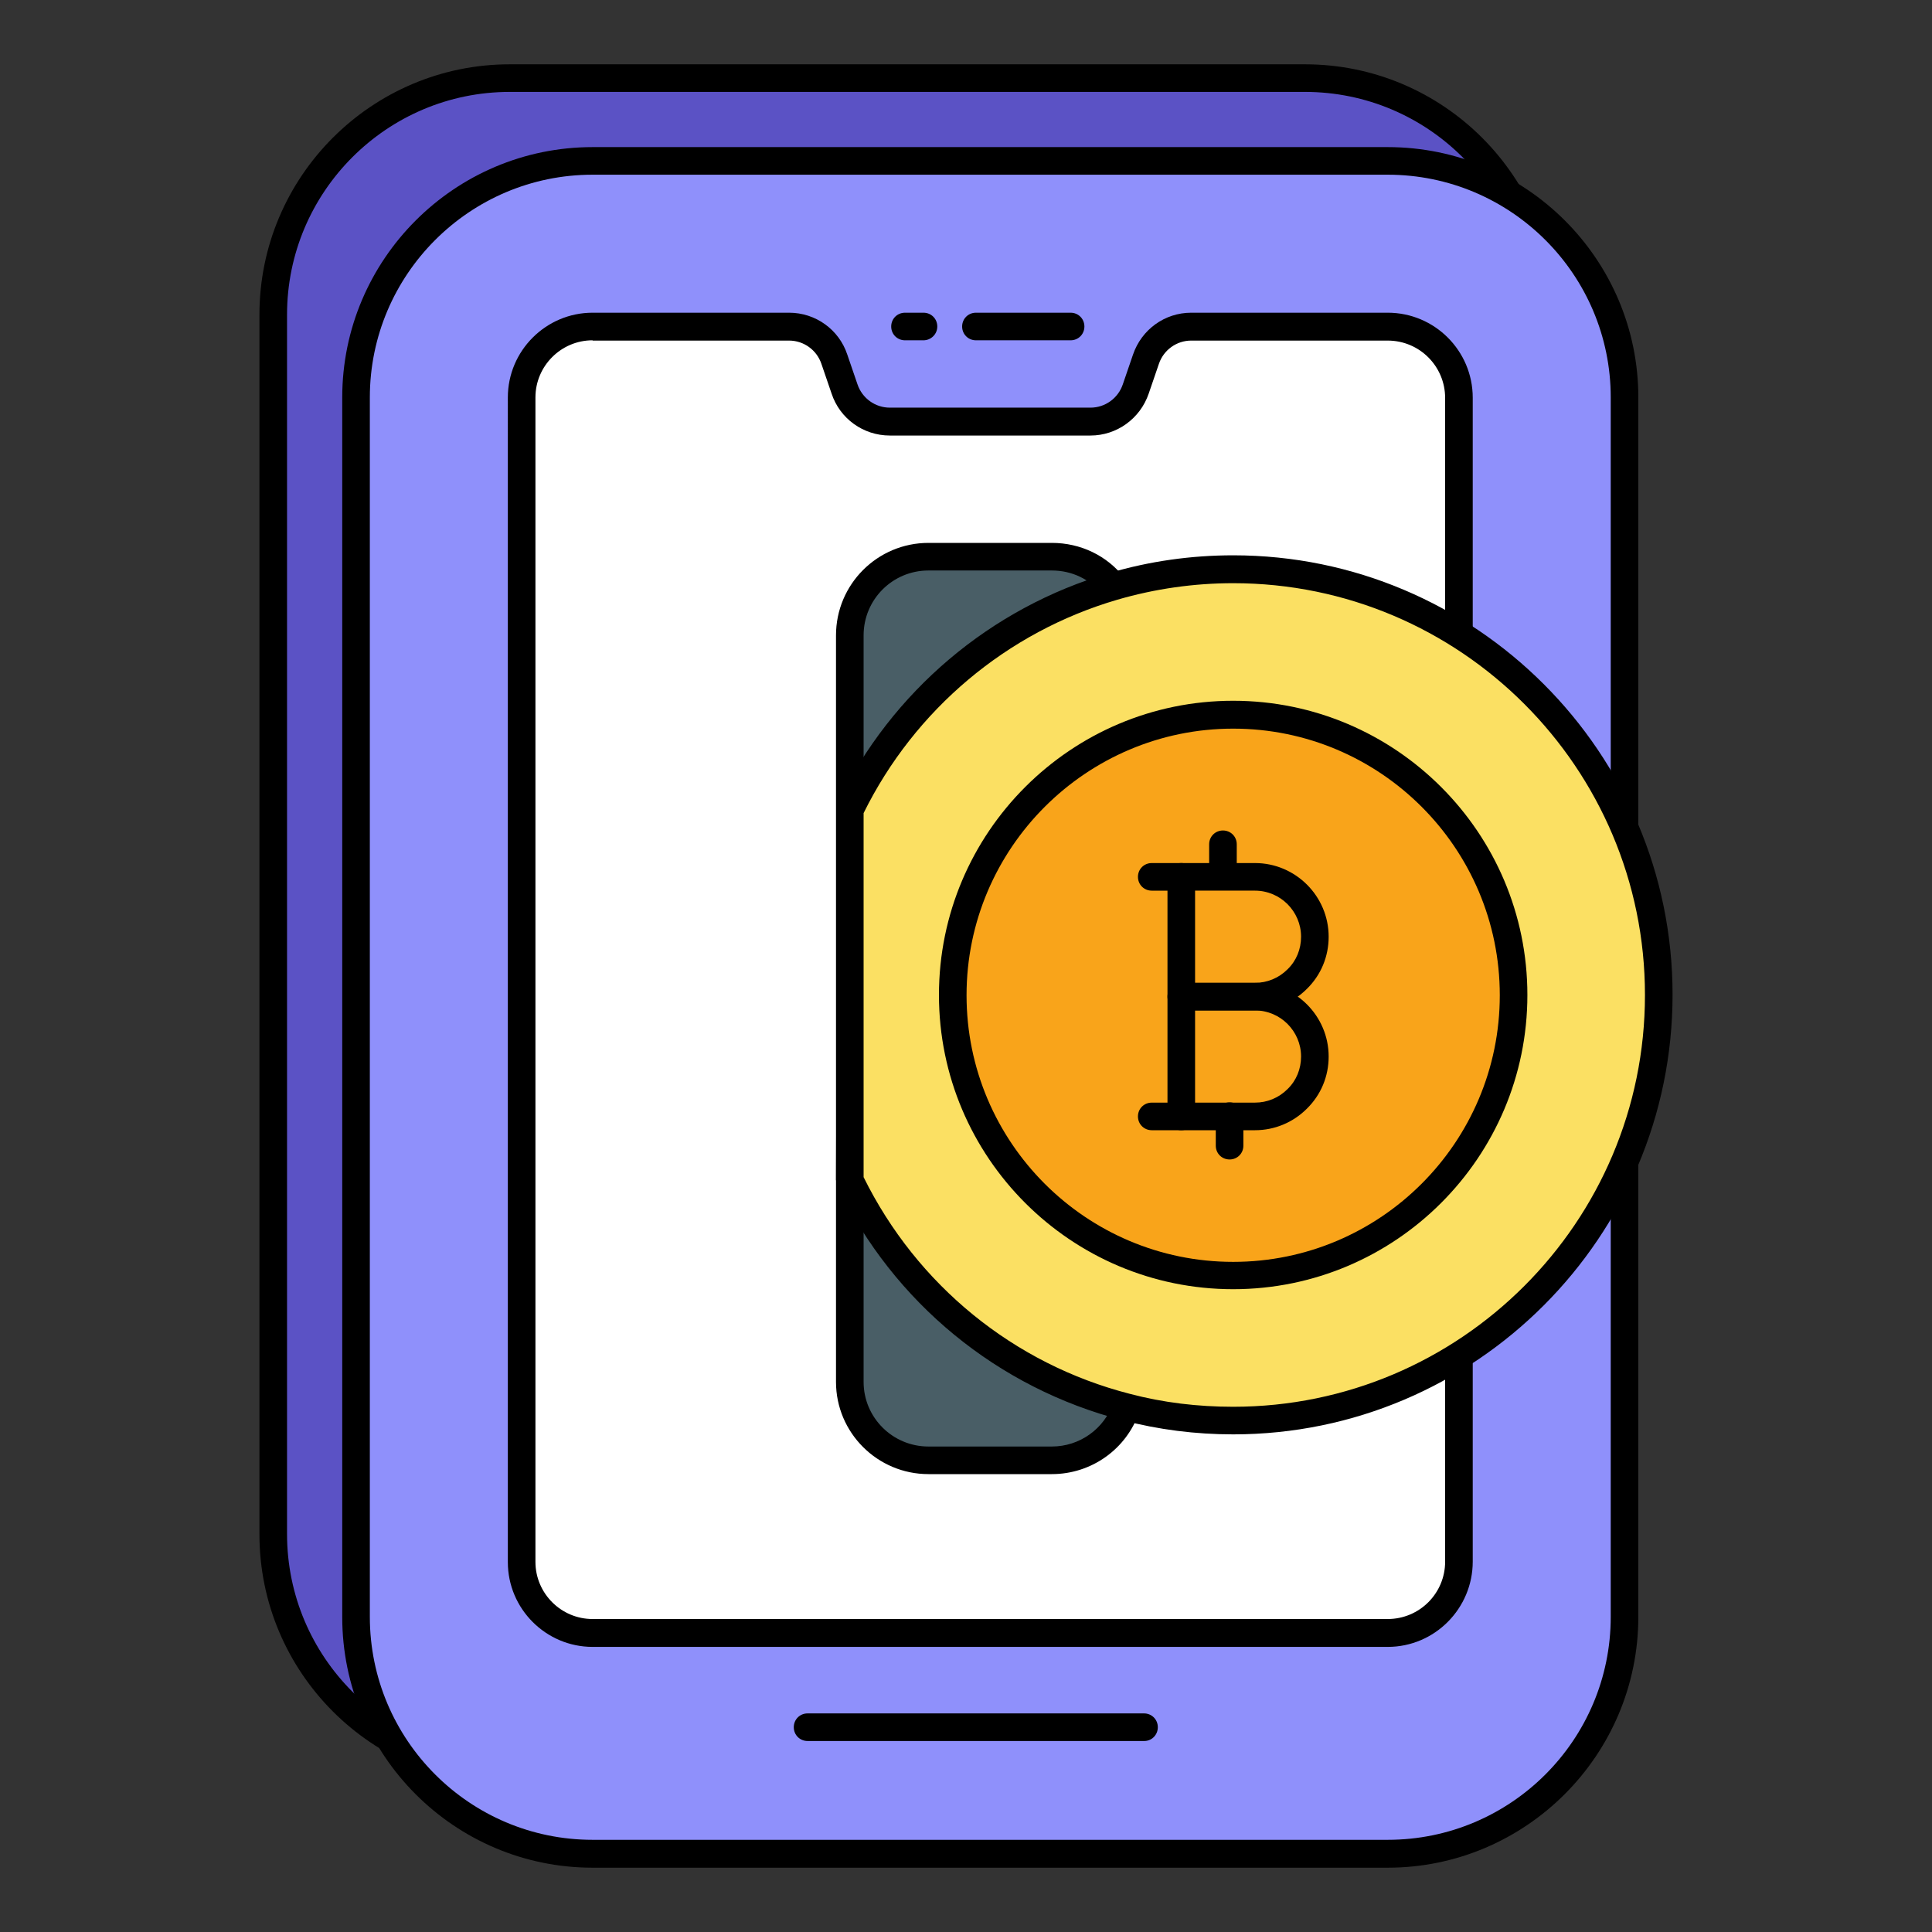 <svg xmlns="http://www.w3.org/2000/svg" enable-background="new 0 0 70 70" viewBox="0 0 70 70" id="crypto-payment"><rect x="0" y="0" width="70" height="70" fill="#333333" stroke="none"/><path fill="#5b52c5" d="M55.86,11.4v44.18c0,4.74-3.84,8.58-8.58,8.58H18.47c-4.73,0-8.57-3.84-8.57-8.58V11.4
				c0-4.73,3.84-8.57,8.57-8.57h28.81C52.02,2.83,55.86,6.67,55.86,11.4z"></path><path d="M47.28,64.67H18.47c-5,0-9.07-4.07-9.07-9.08V11.4c0-5,4.07-9.07,9.07-9.07h28.81c5.01,0,9.08,4.07,9.08,9.07v44.18
				C56.36,60.59,52.28,64.67,47.28,64.67z M18.47,3.33c-4.45,0-8.07,3.62-8.07,8.07v44.18c0,4.46,3.62,8.08,8.07,8.08h28.81
				c4.46,0,8.08-3.62,8.08-8.08V11.4c0-4.45-3.62-8.07-8.08-8.07H18.47z"></path><path fill="#8f90fb" d="M58.86,14.4v44.18c0,4.74-3.84,8.58-8.58,8.58H21.47c-4.73,0-8.57-3.84-8.57-8.58V14.4
				c0-4.73,3.84-8.57,8.57-8.57h28.81C55.02,5.83,58.86,9.67,58.86,14.4z"></path><path d="M50.28,67.67H21.47c-5,0-9.07-4.07-9.07-9.08V14.4c0-5,4.07-9.07,9.07-9.07h28.81c5.01,0,9.08,4.07,9.08,9.07v44.18
				C59.36,63.59,55.28,67.67,50.28,67.67z M21.47,6.33c-4.45,0-8.07,3.62-8.07,8.07v44.18c0,4.46,3.62,8.08,8.07,8.08h28.81
				c4.46,0,8.08-3.62,8.08-8.08V14.4c0-4.45-3.62-8.07-8.08-8.07H21.47z"></path><path fill="#fff" d="M52.86,14.41v42.17c0,1.42-1.16,2.58-2.58,2.58H21.47c-1.42,0-2.57-1.15-2.57-2.57V14.4
				c0-1.42,1.15-2.57,2.57-2.57h7.12c0.74,0,1.4,0.47,1.64,1.18l0.37,1.08c0.24,0.71,0.9,1.18,1.64,1.18h7.27
				c0.74,0,1.4-0.47,1.64-1.18l0.37-1.08c0.24-0.71,0.9-1.18,1.64-1.18h7.12C51.7,11.83,52.86,12.99,52.86,14.41z"></path><path d="M50.28,59.67H21.47c-1.69,0-3.07-1.38-3.07-3.07V14.4c0-1.69,1.38-3.07,3.07-3.07h7.12c0.96,0,1.81,0.61,2.11,1.52
				l0.37,1.08c0.17,0.5,0.64,0.84,1.17,0.84h7.27c0.53,0,1-0.34,1.17-0.84l0.37-1.08c0.31-0.91,1.15-1.52,2.11-1.52h7.12
				c1.7,0,3.08,1.38,3.08,3.08v42.17C53.36,58.28,51.98,59.67,50.28,59.67z M21.47,12.33c-1.14,0-2.07,0.93-2.07,2.07v42.19
				c0,1.14,0.93,2.07,2.07,2.07h28.81c1.15,0,2.08-0.93,2.08-2.08V14.42c0-1.15-0.93-2.08-2.08-2.08h-7.12c-0.53,0-1,0.34-1.17,0.84
				l-0.37,1.08c-0.31,0.91-1.16,1.52-2.11,1.52h-7.27c-0.96,0-1.81-0.61-2.11-1.52l-0.37-1.08c-0.17-0.5-0.64-0.84-1.17-0.84H21.47z
				"></path><g><path d="M38.79,12.33h-3.43c-0.28,0-0.5-0.22-0.5-0.5s0.22-0.5,0.5-0.5h3.43c0.28,0,0.5,0.22,0.5,0.5S39.07,12.33,38.79,12.33z"></path></g><g><path d="M33.46,12.33h-0.67c-0.28,0-0.5-0.22-0.5-0.5s0.22-0.5,0.5-0.5h0.67c0.28,0,0.5,0.22,0.5,0.5S33.73,12.33,33.46,12.33z"></path></g><g><path d="M41.46,63.08H29.26c-0.28,0-0.5-0.22-0.5-0.5s0.22-0.5,0.5-0.5h12.19c0.28,0,0.5,0.22,0.5,0.5S41.73,63.08,41.46,63.08z"></path></g><g><path fill="#495e66" d="M40.96,23.02v27.05c0,0.32-0.05,0.63-0.15,0.91c-0.38,1.12-1.44,1.93-2.7,1.93h-4.47
			c-1.58,0-2.85-1.27-2.85-2.84V23.02c0-1.58,1.27-2.85,2.85-2.85h4.47c0.91,0,1.72,0.42,2.23,1.08
			C40.73,21.74,40.96,22.35,40.96,23.02z"></path><path d="M38.11,53.41h-4.47c-1.85,0-3.35-1.5-3.35-3.34V23.02c0-1.85,1.5-3.35,3.35-3.35h4.47c1.04,0,2,0.46,2.63,1.27
			c0.47,0.59,0.72,1.31,0.72,2.08v27.05c0,0.38-0.06,0.75-0.18,1.08C40.82,52.5,39.55,53.41,38.11,53.41z M33.64,20.67
			c-1.3,0-2.35,1.05-2.35,2.35v27.05c0,1.29,1.05,2.34,2.35,2.34h4.47c1.01,0,1.9-0.64,2.23-1.59c0.08-0.23,0.12-0.49,0.12-0.75
			V23.02c0-0.53-0.18-1.04-0.51-1.46c-0.44-0.57-1.11-0.89-1.84-0.89H33.64z"></path></g><g><path fill="#fbe063" d="M60.1,36.05c0,8.52-6.9,15.42-15.42,15.42c-1.34,0-2.64-0.17-3.87-0.49c-4.42-1.14-8.07-4.19-10.02-8.22
							V29.34c1.88-3.88,5.35-6.86,9.55-8.09c1.38-0.4,2.83-0.62,4.34-0.62C53.2,20.63,60.1,27.53,60.1,36.05z"></path><path d="M44.68,51.97c-1.36,0-2.71-0.17-4-0.51c-4.53-1.17-8.3-4.26-10.34-8.49l-0.05-0.22l0.05-13.64
							c1.96-4.05,5.55-7.09,9.86-8.35c1.46-0.43,2.97-0.64,4.48-0.64c8.78,0,15.92,7.14,15.92,15.92S53.46,51.97,44.68,51.97z
							 M31.29,42.65c1.93,3.91,5.44,6.77,9.64,7.85c1.21,0.32,2.47,0.47,3.75,0.47c8.23,0,14.92-6.69,14.92-14.92
							s-6.69-14.92-14.92-14.92c-1.41,0-2.83,0.2-4.2,0.6c-4,1.17-7.34,3.98-9.19,7.73V42.65z"></path><g><circle cx="44.68" cy="36.05" r="10.16" fill="#f9a41a"></circle><path d="M44.68,46.71c-5.88,0-10.66-4.78-10.66-10.66c0-5.88,4.78-10.66,10.66-10.66c5.88,0,10.66,4.78,10.66,10.66
								C55.34,41.93,50.56,46.71,44.68,46.71z M44.68,26.4c-5.32,0-9.66,4.33-9.66,9.66s4.33,9.66,9.66,9.66s9.66-4.33,9.66-9.66
								S50.01,26.4,44.68,26.4z"></path></g><g><path d="M45.47,36.61H42.8c-0.28,0-0.5-0.22-0.5-0.5v-4.34c0-0.28,0.22-0.5,0.5-0.5h2.67c1.47,0,2.67,1.2,2.67,2.67
					c0,0.72-0.28,1.39-0.79,1.89C46.85,36.33,46.18,36.61,45.47,36.61z M43.3,35.61h2.17c0.44,0,0.86-0.17,1.18-0.49
					c0.32-0.31,0.49-0.73,0.49-1.18c0-0.92-0.75-1.67-1.67-1.67H43.3V35.61z"></path><path d="M45.47,40.95H42.8c-0.28,0-0.5-0.22-0.5-0.5v-4.34c0-0.28,0.22-0.5,0.5-0.5h2.67c1.47,0,2.67,1.2,2.67,2.67
					c0,0.72-0.28,1.39-0.79,1.89C46.85,40.67,46.18,40.95,45.47,40.95z M43.3,39.95h2.17c0.44,0,0.86-0.17,1.18-0.49
					c0.32-0.31,0.49-0.73,0.49-1.18c0-0.92-0.75-1.67-1.67-1.67H43.3V39.95z"></path><path d="M42.8 40.95h-1.07c-.28 0-.5-.22-.5-.5s.22-.5.5-.5h1.07c.28 0 .5.22.5.5S43.07 40.95 42.8 40.95zM42.8 32.27h-1.07c-.28 0-.5-.22-.5-.5s.22-.5.5-.5h1.07c.28 0 .5.22.5.5S43.07 32.27 42.8 32.27zM44.31 32.16c-.28 0-.5-.22-.5-.5v-1.07c0-.28.22-.5.5-.5s.5.22.5.5v1.07C44.81 31.94 44.59 32.16 44.31 32.16zM44.55 42.01c-.28 0-.5-.22-.5-.5v-1.07c0-.28.22-.5.5-.5s.5.22.5.5v1.07C45.05 41.79 44.83 42.01 44.55 42.01z"></path></g></g></svg>